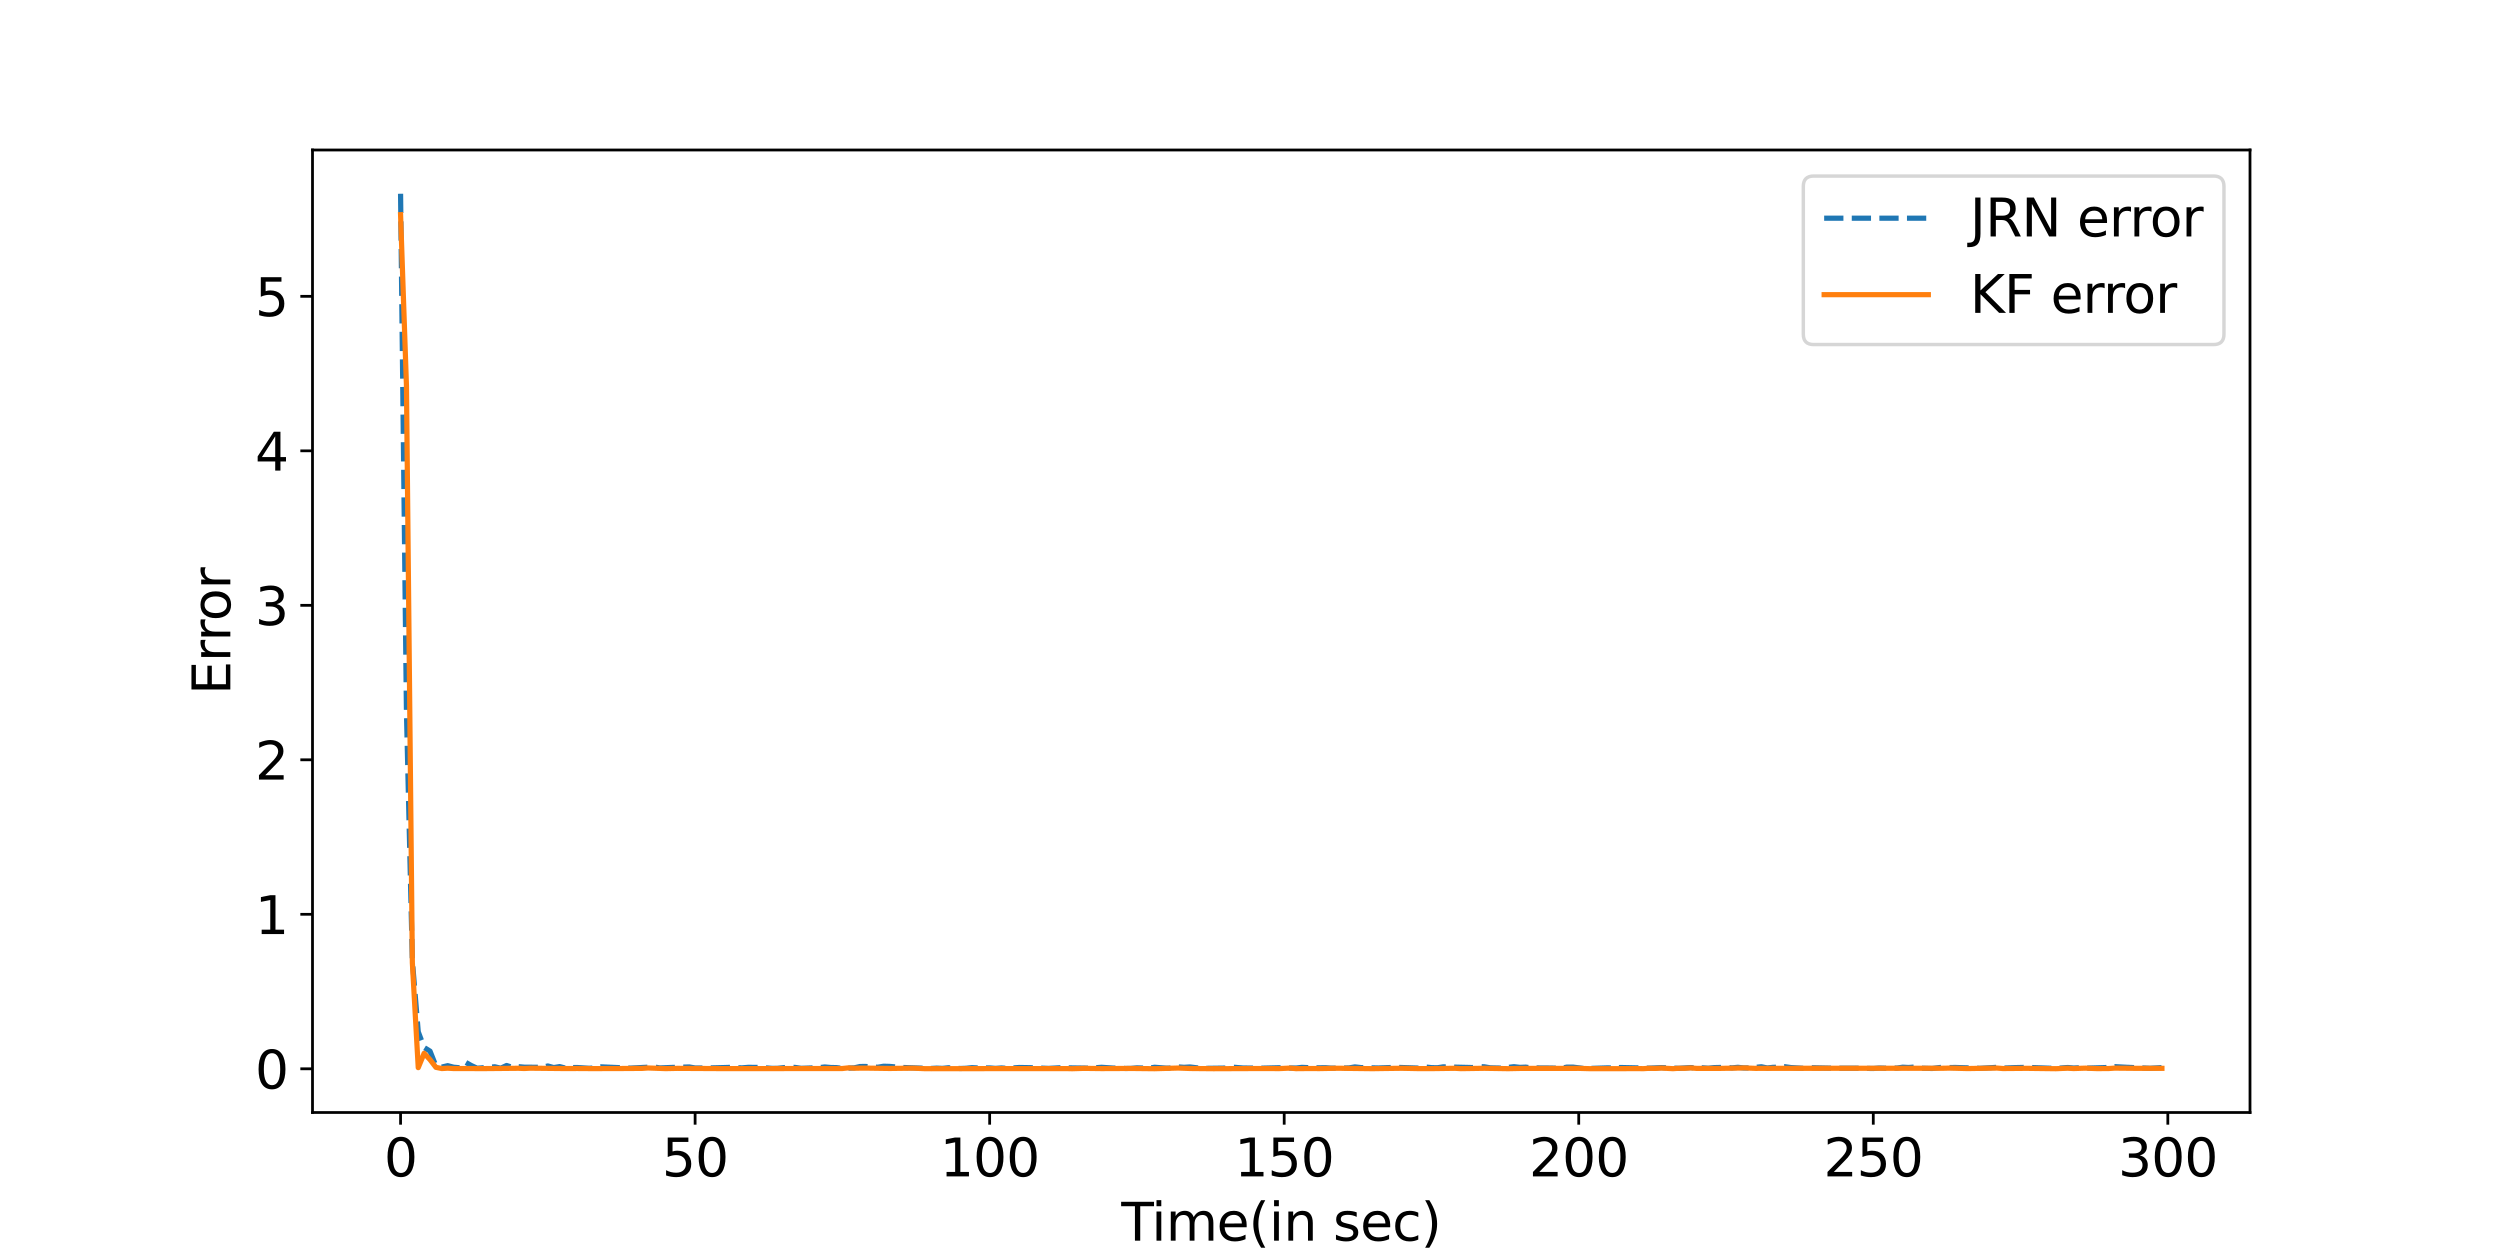<?xml version="1.0" encoding="utf-8" standalone="no"?>
<!DOCTYPE svg PUBLIC "-//W3C//DTD SVG 1.1//EN"
  "http://www.w3.org/Graphics/SVG/1.1/DTD/svg11.dtd">
<svg xmlns:xlink="http://www.w3.org/1999/xlink" width="720pt" height="360pt" viewBox="0 0 720 360" xmlns="http://www.w3.org/2000/svg" version="1.1">
 <defs>
  <style type="text/css">*{stroke-linejoin: round; stroke-linecap: butt}</style>
 </defs>
 <g id="figure_1">
  <g id="patch_1">
   <path d="M 0 360 
L 720 360 
L 720 0 
L 0 0 
z
" style="fill: #ffffff"/>
  </g>
  <g id="axes_1">
   <g id="patch_2">
    <path d="M 90 320.4 
L 648 320.4 
L 648 43.2 
L 90 43.2 
z
" style="fill: #ffffff"/>
   </g>
   <g id="matplotlib.axis_1">
    <g id="xtick_1">
     <g id="line2d_1">
      <defs>
       <path id="me316027ce1" d="M 0 0 
L 0 3.5 
" style="stroke: #000000; stroke-width: 0.8"/>
      </defs>
      <g>
       <use xlink:href="#me316027ce1" x="115.364" y="320.4" style="stroke: #000000; stroke-width: 0.8"/>
      </g>
     </g>
     <g id="text_1">
      <!-- 0 -->
      <g transform="translate(110.592 338.798) scale(0.15 -0.15)">
       <defs>
        <path id="DejaVuSans-30" d="M 2034 4250 
Q 1547 4250 1301 3770 
Q 1056 3291 1056 2328 
Q 1056 1369 1301 889 
Q 1547 409 2034 409 
Q 2525 409 2770 889 
Q 3016 1369 3016 2328 
Q 3016 3291 2770 3770 
Q 2525 4250 2034 4250 
z
M 2034 4750 
Q 2819 4750 3233 4129 
Q 3647 3509 3647 2328 
Q 3647 1150 3233 529 
Q 2819 -91 2034 -91 
Q 1250 -91 836 529 
Q 422 1150 422 2328 
Q 422 3509 836 4129 
Q 1250 4750 2034 4750 
z
" transform="scale(0.016)"/>
       </defs>
       <use xlink:href="#DejaVuSans-30"/>
      </g>
     </g>
    </g>
    <g id="xtick_2">
     <g id="line2d_2">
      <g>
       <use xlink:href="#me316027ce1" x="200.192" y="320.4" style="stroke: #000000; stroke-width: 0.8"/>
      </g>
     </g>
     <g id="text_2">
      <!-- 50 -->
      <g transform="translate(190.648 338.798) scale(0.15 -0.15)">
       <defs>
        <path id="DejaVuSans-35" d="M 691 4666 
L 3169 4666 
L 3169 4134 
L 1269 4134 
L 1269 2991 
Q 1406 3038 1543 3061 
Q 1681 3084 1819 3084 
Q 2600 3084 3056 2656 
Q 3513 2228 3513 1497 
Q 3513 744 3044 326 
Q 2575 -91 1722 -91 
Q 1428 -91 1123 -41 
Q 819 9 494 109 
L 494 744 
Q 775 591 1075 516 
Q 1375 441 1709 441 
Q 2250 441 2565 725 
Q 2881 1009 2881 1497 
Q 2881 1984 2565 2268 
Q 2250 2553 1709 2553 
Q 1456 2553 1204 2497 
Q 953 2441 691 2322 
L 691 4666 
z
" transform="scale(0.016)"/>
       </defs>
       <use xlink:href="#DejaVuSans-35"/>
       <use xlink:href="#DejaVuSans-30" x="63.623"/>
      </g>
     </g>
    </g>
    <g id="xtick_3">
     <g id="line2d_3">
      <g>
       <use xlink:href="#me316027ce1" x="285.02" y="320.4" style="stroke: #000000; stroke-width: 0.8"/>
      </g>
     </g>
     <g id="text_3">
      <!-- 100 -->
      <g transform="translate(270.704 338.798) scale(0.15 -0.15)">
       <defs>
        <path id="DejaVuSans-31" d="M 794 531 
L 1825 531 
L 1825 4091 
L 703 3866 
L 703 4441 
L 1819 4666 
L 2450 4666 
L 2450 531 
L 3481 531 
L 3481 0 
L 794 0 
L 794 531 
z
" transform="scale(0.016)"/>
       </defs>
       <use xlink:href="#DejaVuSans-31"/>
       <use xlink:href="#DejaVuSans-30" x="63.623"/>
       <use xlink:href="#DejaVuSans-30" x="127.246"/>
      </g>
     </g>
    </g>
    <g id="xtick_4">
     <g id="line2d_4">
      <g>
       <use xlink:href="#me316027ce1" x="369.848" y="320.4" style="stroke: #000000; stroke-width: 0.8"/>
      </g>
     </g>
     <g id="text_4">
      <!-- 150 -->
      <g transform="translate(355.533 338.798) scale(0.15 -0.15)">
       <use xlink:href="#DejaVuSans-31"/>
       <use xlink:href="#DejaVuSans-35" x="63.623"/>
       <use xlink:href="#DejaVuSans-30" x="127.246"/>
      </g>
     </g>
    </g>
    <g id="xtick_5">
     <g id="line2d_5">
      <g>
       <use xlink:href="#me316027ce1" x="454.676" y="320.4" style="stroke: #000000; stroke-width: 0.8"/>
      </g>
     </g>
     <g id="text_5">
      <!-- 200 -->
      <g transform="translate(440.361 338.798) scale(0.15 -0.15)">
       <defs>
        <path id="DejaVuSans-32" d="M 1228 531 
L 3431 531 
L 3431 0 
L 469 0 
L 469 531 
Q 828 903 1448 1529 
Q 2069 2156 2228 2338 
Q 2531 2678 2651 2914 
Q 2772 3150 2772 3378 
Q 2772 3750 2511 3984 
Q 2250 4219 1831 4219 
Q 1534 4219 1204 4116 
Q 875 4013 500 3803 
L 500 4441 
Q 881 4594 1212 4672 
Q 1544 4750 1819 4750 
Q 2544 4750 2975 4387 
Q 3406 4025 3406 3419 
Q 3406 3131 3298 2873 
Q 3191 2616 2906 2266 
Q 2828 2175 2409 1742 
Q 1991 1309 1228 531 
z
" transform="scale(0.016)"/>
       </defs>
       <use xlink:href="#DejaVuSans-32"/>
       <use xlink:href="#DejaVuSans-30" x="63.623"/>
       <use xlink:href="#DejaVuSans-30" x="127.246"/>
      </g>
     </g>
    </g>
    <g id="xtick_6">
     <g id="line2d_6">
      <g>
       <use xlink:href="#me316027ce1" x="539.505" y="320.4" style="stroke: #000000; stroke-width: 0.8"/>
      </g>
     </g>
     <g id="text_6">
      <!-- 250 -->
      <g transform="translate(525.189 338.798) scale(0.15 -0.15)">
       <use xlink:href="#DejaVuSans-32"/>
       <use xlink:href="#DejaVuSans-35" x="63.623"/>
       <use xlink:href="#DejaVuSans-30" x="127.246"/>
      </g>
     </g>
    </g>
    <g id="xtick_7">
     <g id="line2d_7">
      <g>
       <use xlink:href="#me316027ce1" x="624.333" y="320.4" style="stroke: #000000; stroke-width: 0.8"/>
      </g>
     </g>
     <g id="text_7">
      <!-- 300 -->
      <g transform="translate(610.017 338.798) scale(0.15 -0.15)">
       <defs>
        <path id="DejaVuSans-33" d="M 2597 2516 
Q 3050 2419 3304 2112 
Q 3559 1806 3559 1356 
Q 3559 666 3084 287 
Q 2609 -91 1734 -91 
Q 1441 -91 1130 -33 
Q 819 25 488 141 
L 488 750 
Q 750 597 1062 519 
Q 1375 441 1716 441 
Q 2309 441 2620 675 
Q 2931 909 2931 1356 
Q 2931 1769 2642 2001 
Q 2353 2234 1838 2234 
L 1294 2234 
L 1294 2753 
L 1863 2753 
Q 2328 2753 2575 2939 
Q 2822 3125 2822 3475 
Q 2822 3834 2567 4026 
Q 2313 4219 1838 4219 
Q 1578 4219 1281 4162 
Q 984 4106 628 3988 
L 628 4550 
Q 988 4650 1302 4700 
Q 1616 4750 1894 4750 
Q 2613 4750 3031 4423 
Q 3450 4097 3450 3541 
Q 3450 3153 3228 2886 
Q 3006 2619 2597 2516 
z
" transform="scale(0.016)"/>
       </defs>
       <use xlink:href="#DejaVuSans-33"/>
       <use xlink:href="#DejaVuSans-30" x="63.623"/>
       <use xlink:href="#DejaVuSans-30" x="127.246"/>
      </g>
     </g>
    </g>
    <g id="text_8">
     <!-- Time(in sec) -->
     <g transform="translate(322.931 357.315) scale(0.15 -0.15)">
      <defs>
       <path id="DejaVuSans-54" d="M -19 4666 
L 3928 4666 
L 3928 4134 
L 2272 4134 
L 2272 0 
L 1638 0 
L 1638 4134 
L -19 4134 
L -19 4666 
z
" transform="scale(0.016)"/>
       <path id="DejaVuSans-69" d="M 603 3500 
L 1178 3500 
L 1178 0 
L 603 0 
L 603 3500 
z
M 603 4863 
L 1178 4863 
L 1178 4134 
L 603 4134 
L 603 4863 
z
" transform="scale(0.016)"/>
       <path id="DejaVuSans-6d" d="M 3328 2828 
Q 3544 3216 3844 3400 
Q 4144 3584 4550 3584 
Q 5097 3584 5394 3201 
Q 5691 2819 5691 2113 
L 5691 0 
L 5113 0 
L 5113 2094 
Q 5113 2597 4934 2840 
Q 4756 3084 4391 3084 
Q 3944 3084 3684 2787 
Q 3425 2491 3425 1978 
L 3425 0 
L 2847 0 
L 2847 2094 
Q 2847 2600 2669 2842 
Q 2491 3084 2119 3084 
Q 1678 3084 1418 2786 
Q 1159 2488 1159 1978 
L 1159 0 
L 581 0 
L 581 3500 
L 1159 3500 
L 1159 2956 
Q 1356 3278 1631 3431 
Q 1906 3584 2284 3584 
Q 2666 3584 2933 3390 
Q 3200 3197 3328 2828 
z
" transform="scale(0.016)"/>
       <path id="DejaVuSans-65" d="M 3597 1894 
L 3597 1613 
L 953 1613 
Q 991 1019 1311 708 
Q 1631 397 2203 397 
Q 2534 397 2845 478 
Q 3156 559 3463 722 
L 3463 178 
Q 3153 47 2828 -22 
Q 2503 -91 2169 -91 
Q 1331 -91 842 396 
Q 353 884 353 1716 
Q 353 2575 817 3079 
Q 1281 3584 2069 3584 
Q 2775 3584 3186 3129 
Q 3597 2675 3597 1894 
z
M 3022 2063 
Q 3016 2534 2758 2815 
Q 2500 3097 2075 3097 
Q 1594 3097 1305 2825 
Q 1016 2553 972 2059 
L 3022 2063 
z
" transform="scale(0.016)"/>
       <path id="DejaVuSans-28" d="M 1984 4856 
Q 1566 4138 1362 3434 
Q 1159 2731 1159 2009 
Q 1159 1288 1364 580 
Q 1569 -128 1984 -844 
L 1484 -844 
Q 1016 -109 783 600 
Q 550 1309 550 2009 
Q 550 2706 781 3412 
Q 1013 4119 1484 4856 
L 1984 4856 
z
" transform="scale(0.016)"/>
       <path id="DejaVuSans-6e" d="M 3513 2113 
L 3513 0 
L 2938 0 
L 2938 2094 
Q 2938 2591 2744 2837 
Q 2550 3084 2163 3084 
Q 1697 3084 1428 2787 
Q 1159 2491 1159 1978 
L 1159 0 
L 581 0 
L 581 3500 
L 1159 3500 
L 1159 2956 
Q 1366 3272 1645 3428 
Q 1925 3584 2291 3584 
Q 2894 3584 3203 3211 
Q 3513 2838 3513 2113 
z
" transform="scale(0.016)"/>
       <path id="DejaVuSans-20" transform="scale(0.016)"/>
       <path id="DejaVuSans-73" d="M 2834 3397 
L 2834 2853 
Q 2591 2978 2328 3040 
Q 2066 3103 1784 3103 
Q 1356 3103 1142 2972 
Q 928 2841 928 2578 
Q 928 2378 1081 2264 
Q 1234 2150 1697 2047 
L 1894 2003 
Q 2506 1872 2764 1633 
Q 3022 1394 3022 966 
Q 3022 478 2636 193 
Q 2250 -91 1575 -91 
Q 1294 -91 989 -36 
Q 684 19 347 128 
L 347 722 
Q 666 556 975 473 
Q 1284 391 1588 391 
Q 1994 391 2212 530 
Q 2431 669 2431 922 
Q 2431 1156 2273 1281 
Q 2116 1406 1581 1522 
L 1381 1569 
Q 847 1681 609 1914 
Q 372 2147 372 2553 
Q 372 3047 722 3315 
Q 1072 3584 1716 3584 
Q 2034 3584 2315 3537 
Q 2597 3491 2834 3397 
z
" transform="scale(0.016)"/>
       <path id="DejaVuSans-63" d="M 3122 3366 
L 3122 2828 
Q 2878 2963 2633 3030 
Q 2388 3097 2138 3097 
Q 1578 3097 1268 2742 
Q 959 2388 959 1747 
Q 959 1106 1268 751 
Q 1578 397 2138 397 
Q 2388 397 2633 464 
Q 2878 531 3122 666 
L 3122 134 
Q 2881 22 2623 -34 
Q 2366 -91 2075 -91 
Q 1284 -91 818 406 
Q 353 903 353 1747 
Q 353 2603 823 3093 
Q 1294 3584 2113 3584 
Q 2378 3584 2631 3529 
Q 2884 3475 3122 3366 
z
" transform="scale(0.016)"/>
       <path id="DejaVuSans-29" d="M 513 4856 
L 1013 4856 
Q 1481 4119 1714 3412 
Q 1947 2706 1947 2009 
Q 1947 1309 1714 600 
Q 1481 -109 1013 -844 
L 513 -844 
Q 928 -128 1133 580 
Q 1338 1288 1338 2009 
Q 1338 2731 1133 3434 
Q 928 4138 513 4856 
z
" transform="scale(0.016)"/>
      </defs>
      <use xlink:href="#DejaVuSans-54"/>
      <use xlink:href="#DejaVuSans-69" x="57.959"/>
      <use xlink:href="#DejaVuSans-6d" x="85.742"/>
      <use xlink:href="#DejaVuSans-65" x="183.154"/>
      <use xlink:href="#DejaVuSans-28" x="244.678"/>
      <use xlink:href="#DejaVuSans-69" x="283.691"/>
      <use xlink:href="#DejaVuSans-6e" x="311.475"/>
      <use xlink:href="#DejaVuSans-20" x="374.854"/>
      <use xlink:href="#DejaVuSans-73" x="406.641"/>
      <use xlink:href="#DejaVuSans-65" x="458.74"/>
      <use xlink:href="#DejaVuSans-63" x="520.264"/>
      <use xlink:href="#DejaVuSans-29" x="575.244"/>
     </g>
    </g>
   </g>
   <g id="matplotlib.axis_2">
    <g id="ytick_1">
     <g id="line2d_8">
      <defs>
       <path id="m9ce8819f84" d="M 0 0 
L -3.5 0 
" style="stroke: #000000; stroke-width: 0.8"/>
      </defs>
      <g>
       <use xlink:href="#m9ce8819f84" x="90" y="307.815" style="stroke: #000000; stroke-width: 0.8"/>
      </g>
     </g>
     <g id="text_9">
      <!-- 0 -->
      <g transform="translate(73.456 313.514) scale(0.15 -0.15)">
       <use xlink:href="#DejaVuSans-30"/>
      </g>
     </g>
    </g>
    <g id="ytick_2">
     <g id="line2d_9">
      <g>
       <use xlink:href="#m9ce8819f84" x="90" y="263.321" style="stroke: #000000; stroke-width: 0.8"/>
      </g>
     </g>
     <g id="text_10">
      <!-- 1 -->
      <g transform="translate(73.456 269.019) scale(0.15 -0.15)">
       <use xlink:href="#DejaVuSans-31"/>
      </g>
     </g>
    </g>
    <g id="ytick_3">
     <g id="line2d_10">
      <g>
       <use xlink:href="#m9ce8819f84" x="90" y="218.826" style="stroke: #000000; stroke-width: 0.8"/>
      </g>
     </g>
     <g id="text_11">
      <!-- 2 -->
      <g transform="translate(73.456 224.525) scale(0.15 -0.15)">
       <use xlink:href="#DejaVuSans-32"/>
      </g>
     </g>
    </g>
    <g id="ytick_4">
     <g id="line2d_11">
      <g>
       <use xlink:href="#m9ce8819f84" x="90" y="174.332" style="stroke: #000000; stroke-width: 0.8"/>
      </g>
     </g>
     <g id="text_12">
      <!-- 3 -->
      <g transform="translate(73.456 180.03) scale(0.15 -0.15)">
       <use xlink:href="#DejaVuSans-33"/>
      </g>
     </g>
    </g>
    <g id="ytick_5">
     <g id="line2d_12">
      <g>
       <use xlink:href="#m9ce8819f84" x="90" y="129.837" style="stroke: #000000; stroke-width: 0.8"/>
      </g>
     </g>
     <g id="text_13">
      <!-- 4 -->
      <g transform="translate(73.456 135.536) scale(0.15 -0.15)">
       <defs>
        <path id="DejaVuSans-34" d="M 2419 4116 
L 825 1625 
L 2419 1625 
L 2419 4116 
z
M 2253 4666 
L 3047 4666 
L 3047 1625 
L 3713 1625 
L 3713 1100 
L 3047 1100 
L 3047 0 
L 2419 0 
L 2419 1100 
L 313 1100 
L 313 1709 
L 2253 4666 
z
" transform="scale(0.016)"/>
       </defs>
       <use xlink:href="#DejaVuSans-34"/>
      </g>
     </g>
    </g>
    <g id="ytick_6">
     <g id="line2d_13">
      <g>
       <use xlink:href="#m9ce8819f84" x="90" y="85.342" style="stroke: #000000; stroke-width: 0.8"/>
      </g>
     </g>
     <g id="text_14">
      <!-- 5 -->
      <g transform="translate(73.456 91.041) scale(0.15 -0.15)">
       <use xlink:href="#DejaVuSans-35"/>
      </g>
     </g>
    </g>
    <g id="text_15">
     <!-- Error -->
     <g transform="translate(66.337 200.078) rotate(-90) scale(0.15 -0.15)">
      <defs>
       <path id="DejaVuSans-45" d="M 628 4666 
L 3578 4666 
L 3578 4134 
L 1259 4134 
L 1259 2753 
L 3481 2753 
L 3481 2222 
L 1259 2222 
L 1259 531 
L 3634 531 
L 3634 0 
L 628 0 
L 628 4666 
z
" transform="scale(0.016)"/>
       <path id="DejaVuSans-72" d="M 2631 2963 
Q 2534 3019 2420 3045 
Q 2306 3072 2169 3072 
Q 1681 3072 1420 2755 
Q 1159 2438 1159 1844 
L 1159 0 
L 581 0 
L 581 3500 
L 1159 3500 
L 1159 2956 
Q 1341 3275 1631 3429 
Q 1922 3584 2338 3584 
Q 2397 3584 2469 3576 
Q 2541 3569 2628 3553 
L 2631 2963 
z
" transform="scale(0.016)"/>
       <path id="DejaVuSans-6f" d="M 1959 3097 
Q 1497 3097 1228 2736 
Q 959 2375 959 1747 
Q 959 1119 1226 758 
Q 1494 397 1959 397 
Q 2419 397 2687 759 
Q 2956 1122 2956 1747 
Q 2956 2369 2687 2733 
Q 2419 3097 1959 3097 
z
M 1959 3584 
Q 2709 3584 3137 3096 
Q 3566 2609 3566 1747 
Q 3566 888 3137 398 
Q 2709 -91 1959 -91 
Q 1206 -91 779 398 
Q 353 888 353 1747 
Q 353 2609 779 3096 
Q 1206 3584 1959 3584 
z
" transform="scale(0.016)"/>
      </defs>
      <use xlink:href="#DejaVuSans-45"/>
      <use xlink:href="#DejaVuSans-72" x="63.184"/>
      <use xlink:href="#DejaVuSans-72" x="102.547"/>
      <use xlink:href="#DejaVuSans-6f" x="141.41"/>
      <use xlink:href="#DejaVuSans-72" x="202.592"/>
     </g>
    </g>
   </g>
   <g id="line2d_14">
    <path d="M 115.364 55.8 
L 117.06 205.246 
L 118.757 276.606 
L 120.453 297.147 
L 122.15 301.692 
L 123.846 302.727 
L 125.543 307.01 
L 127.24 307.316 
L 128.936 306.914 
L 130.633 307.358 
L 132.329 307.507 
L 134.026 305.903 
L 135.722 306.869 
L 137.419 307.653 
L 142.509 307.235 
L 144.205 307.649 
L 145.902 306.867 
L 147.598 307.413 
L 149.295 307.201 
L 150.991 307.347 
L 156.081 307.387 
L 157.778 307.003 
L 159.474 307.467 
L 161.171 307.184 
L 162.867 307.624 
L 164.564 307.47 
L 166.261 307.444 
L 169.654 307.663 
L 171.35 307.56 
L 173.047 307.251 
L 181.53 307.619 
L 188.316 307.263 
L 190.012 307.565 
L 193.406 307.427 
L 198.495 307.285 
L 200.192 307.583 
L 203.585 307.582 
L 208.675 307.456 
L 210.371 307.4 
L 212.068 307.528 
L 213.764 307.54 
L 215.461 307.396 
L 218.854 307.42 
L 222.247 307.675 
L 223.944 307.676 
L 227.337 307.311 
L 229.033 307.425 
L 230.73 307.677 
L 235.82 307.494 
L 237.516 307.287 
L 239.213 307.44 
L 240.909 307.477 
L 242.606 307.694 
L 245.999 307.549 
L 247.696 307.157 
L 249.392 307.148 
L 252.785 307.368 
L 254.482 307.077 
L 256.178 307.124 
L 259.572 307.418 
L 268.054 307.718 
L 269.751 307.623 
L 271.448 307.691 
L 273.144 307.513 
L 276.537 307.726 
L 278.234 307.661 
L 279.93 307.483 
L 281.627 307.572 
L 285.02 307.563 
L 286.717 307.691 
L 288.413 307.572 
L 290.11 307.685 
L 293.503 307.44 
L 296.896 307.496 
L 301.986 307.695 
L 305.379 307.509 
L 313.862 307.632 
L 317.255 307.38 
L 320.648 307.609 
L 322.344 307.567 
L 324.041 307.716 
L 325.738 307.695 
L 327.434 307.544 
L 330.827 307.648 
L 332.524 307.373 
L 335.917 307.629 
L 337.614 307.596 
L 339.31 307.27 
L 341.007 307.388 
L 342.703 307.288 
L 346.096 307.697 
L 352.883 307.605 
L 354.579 307.309 
L 357.972 307.582 
L 363.062 307.639 
L 369.848 307.468 
L 371.545 307.595 
L 373.241 307.594 
L 374.938 307.401 
L 378.331 307.549 
L 381.724 307.503 
L 383.421 307.633 
L 388.51 307.569 
L 390.207 307.267 
L 391.904 307.459 
L 396.993 307.579 
L 402.083 307.388 
L 408.869 307.625 
L 410.566 307.298 
L 412.262 307.484 
L 413.959 307.52 
L 415.656 307.256 
L 424.138 307.455 
L 425.835 307.169 
L 427.531 307.248 
L 429.228 307.543 
L 432.621 307.616 
L 436.014 307.207 
L 437.711 307.403 
L 439.407 307.337 
L 441.104 307.56 
L 446.194 307.596 
L 449.587 307.657 
L 451.283 307.33 
L 452.98 307.328 
L 456.373 307.749 
L 463.159 307.539 
L 464.856 307.617 
L 466.552 307.441 
L 475.035 307.629 
L 478.428 307.473 
L 483.518 307.677 
L 486.911 307.458 
L 488.608 307.605 
L 490.304 307.533 
L 492.001 307.655 
L 493.697 307.472 
L 497.091 307.39 
L 498.787 307.562 
L 500.484 307.381 
L 502.18 307.566 
L 503.877 307.57 
L 507.27 307.229 
L 508.967 307.576 
L 510.663 307.389 
L 512.36 307.365 
L 514.056 307.215 
L 515.753 307.457 
L 519.146 307.66 
L 520.843 307.493 
L 527.629 307.641 
L 534.415 307.634 
L 539.505 307.727 
L 541.201 307.594 
L 542.898 307.643 
L 544.594 307.559 
L 546.291 307.617 
L 547.988 307.354 
L 549.684 307.441 
L 551.381 307.307 
L 553.077 307.634 
L 556.47 307.722 
L 559.863 307.299 
L 561.56 307.45 
L 563.257 307.435 
L 566.65 307.542 
L 568.346 307.501 
L 570.043 307.691 
L 575.133 307.393 
L 576.829 307.618 
L 580.222 307.476 
L 583.615 307.398 
L 592.098 307.704 
L 595.491 307.442 
L 597.188 307.592 
L 598.884 307.519 
L 600.581 307.63 
L 607.367 307.428 
L 609.064 307.198 
L 612.457 307.376 
L 619.243 307.665 
L 622.636 307.474 
L 622.636 307.474 
" clip-path="url(#p2f2213a146)" style="fill: none; stroke-dasharray: 5.55,2.4; stroke-dashoffset: 0; stroke: #1f77b4; stroke-width: 1.5"/>
   </g>
   <g id="line2d_15">
    <path d="M 115.364 61.83 
L 117.06 111.118 
L 118.757 277.255 
L 120.453 307.478 
L 122.15 303.344 
L 123.846 305.182 
L 125.543 307.392 
L 127.24 307.738 
L 128.936 307.639 
L 130.633 307.736 
L 135.722 307.741 
L 139.116 307.756 
L 149.295 307.664 
L 150.991 307.726 
L 152.688 307.637 
L 162.867 307.742 
L 166.261 307.725 
L 171.35 307.76 
L 174.743 307.737 
L 178.137 307.736 
L 184.923 307.693 
L 186.619 307.578 
L 191.709 307.758 
L 195.102 307.688 
L 208.675 307.758 
L 213.764 307.759 
L 239.213 307.73 
L 242.606 307.73 
L 244.303 307.55 
L 245.999 307.641 
L 249.392 307.615 
L 256.178 307.715 
L 262.965 307.632 
L 266.358 307.775 
L 307.075 307.751 
L 308.772 307.79 
L 312.165 307.687 
L 317.255 307.749 
L 320.648 307.735 
L 325.738 307.712 
L 332.524 307.787 
L 339.31 307.598 
L 342.703 307.721 
L 349.49 307.785 
L 359.669 307.745 
L 366.455 307.732 
L 368.152 307.765 
L 371.545 307.613 
L 373.241 307.768 
L 376.635 307.736 
L 380.028 307.748 
L 385.117 307.654 
L 395.297 307.775 
L 398.69 307.723 
L 403.78 307.659 
L 408.869 307.763 
L 412.262 307.758 
L 419.049 307.667 
L 420.745 307.766 
L 427.531 307.665 
L 434.318 307.774 
L 437.711 307.706 
L 454.676 307.687 
L 458.07 307.782 
L 471.642 307.759 
L 473.339 307.771 
L 475.035 307.668 
L 476.732 307.705 
L 478.428 307.603 
L 481.822 307.775 
L 483.518 307.66 
L 485.215 307.673 
L 486.911 307.561 
L 488.608 307.696 
L 495.394 307.693 
L 500.484 307.608 
L 502.18 307.557 
L 505.573 307.69 
L 510.663 307.675 
L 559.863 307.653 
L 561.56 307.608 
L 566.65 307.744 
L 575.133 307.605 
L 576.829 307.735 
L 583.615 307.678 
L 592.098 307.787 
L 595.491 307.638 
L 597.188 307.738 
L 600.581 307.629 
L 603.974 307.756 
L 607.367 307.729 
L 609.064 307.62 
L 615.85 307.682 
L 622.636 307.682 
L 622.636 307.682 
" clip-path="url(#p2f2213a146)" style="fill: none; stroke: #ff7f0e; stroke-width: 1.5; stroke-linecap: square"/>
   </g>
   <g id="patch_3">
    <path d="M 90 320.4 
L 90 43.2 
" style="fill: none; stroke: #000000; stroke-width: 0.8; stroke-linejoin: miter; stroke-linecap: square"/>
   </g>
   <g id="patch_4">
    <path d="M 648 320.4 
L 648 43.2 
" style="fill: none; stroke: #000000; stroke-width: 0.8; stroke-linejoin: miter; stroke-linecap: square"/>
   </g>
   <g id="patch_5">
    <path d="M 90 320.4 
L 648 320.4 
" style="fill: none; stroke: #000000; stroke-width: 0.8; stroke-linejoin: miter; stroke-linecap: square"/>
   </g>
   <g id="patch_6">
    <path d="M 90 43.2 
L 648 43.2 
" style="fill: none; stroke: #000000; stroke-width: 0.8; stroke-linejoin: miter; stroke-linecap: square"/>
   </g>
   <g id="legend_1">
    <g id="patch_7">
     <path d="M 522.356 99.234 
L 637.5 99.234 
Q 640.5 99.234 640.5 96.234 
L 640.5 53.7 
Q 640.5 50.7 637.5 50.7 
L 522.356 50.7 
Q 519.356 50.7 519.356 53.7 
L 519.356 96.234 
Q 519.356 99.234 522.356 99.234 
z
" style="fill: #ffffff; opacity: 0.8; stroke: #cccccc; stroke-linejoin: miter"/>
    </g>
    <g id="line2d_16">
     <path d="M 525.356 62.848 
L 540.356 62.848 
L 555.356 62.848 
" style="fill: none; stroke-dasharray: 5.55,2.4; stroke-dashoffset: 0; stroke: #1f77b4; stroke-width: 1.5"/>
    </g>
    <g id="text_16">
     <!-- JRN error -->
     <g transform="translate(567.356 68.098) scale(0.15 -0.15)">
      <defs>
       <path id="DejaVuSans-4a" d="M 628 4666 
L 1259 4666 
L 1259 325 
Q 1259 -519 939 -900 
Q 619 -1281 -91 -1281 
L -331 -1281 
L -331 -750 
L -134 -750 
Q 284 -750 456 -515 
Q 628 -281 628 325 
L 628 4666 
z
" transform="scale(0.016)"/>
       <path id="DejaVuSans-52" d="M 2841 2188 
Q 3044 2119 3236 1894 
Q 3428 1669 3622 1275 
L 4263 0 
L 3584 0 
L 2988 1197 
Q 2756 1666 2539 1819 
Q 2322 1972 1947 1972 
L 1259 1972 
L 1259 0 
L 628 0 
L 628 4666 
L 2053 4666 
Q 2853 4666 3247 4331 
Q 3641 3997 3641 3322 
Q 3641 2881 3436 2590 
Q 3231 2300 2841 2188 
z
M 1259 4147 
L 1259 2491 
L 2053 2491 
Q 2509 2491 2742 2702 
Q 2975 2913 2975 3322 
Q 2975 3731 2742 3939 
Q 2509 4147 2053 4147 
L 1259 4147 
z
" transform="scale(0.016)"/>
       <path id="DejaVuSans-4e" d="M 628 4666 
L 1478 4666 
L 3547 763 
L 3547 4666 
L 4159 4666 
L 4159 0 
L 3309 0 
L 1241 3903 
L 1241 0 
L 628 0 
L 628 4666 
z
" transform="scale(0.016)"/>
      </defs>
      <use xlink:href="#DejaVuSans-4a"/>
      <use xlink:href="#DejaVuSans-52" x="29.492"/>
      <use xlink:href="#DejaVuSans-4e" x="98.975"/>
      <use xlink:href="#DejaVuSans-20" x="173.779"/>
      <use xlink:href="#DejaVuSans-65" x="205.566"/>
      <use xlink:href="#DejaVuSans-72" x="267.09"/>
      <use xlink:href="#DejaVuSans-72" x="306.453"/>
      <use xlink:href="#DejaVuSans-6f" x="345.316"/>
      <use xlink:href="#DejaVuSans-72" x="406.498"/>
     </g>
    </g>
    <g id="line2d_17">
     <path d="M 525.356 84.865 
L 540.356 84.865 
L 555.356 84.865 
" style="fill: none; stroke: #ff7f0e; stroke-width: 1.5; stroke-linecap: square"/>
    </g>
    <g id="text_17">
     <!-- KF error -->
     <g transform="translate(567.356 90.115) scale(0.15 -0.15)">
      <defs>
       <path id="DejaVuSans-4b" d="M 628 4666 
L 1259 4666 
L 1259 2694 
L 3353 4666 
L 4166 4666 
L 1850 2491 
L 4331 0 
L 3500 0 
L 1259 2247 
L 1259 0 
L 628 0 
L 628 4666 
z
" transform="scale(0.016)"/>
       <path id="DejaVuSans-46" d="M 628 4666 
L 3309 4666 
L 3309 4134 
L 1259 4134 
L 1259 2759 
L 3109 2759 
L 3109 2228 
L 1259 2228 
L 1259 0 
L 628 0 
L 628 4666 
z
" transform="scale(0.016)"/>
      </defs>
      <use xlink:href="#DejaVuSans-4b"/>
      <use xlink:href="#DejaVuSans-46" x="65.576"/>
      <use xlink:href="#DejaVuSans-20" x="123.096"/>
      <use xlink:href="#DejaVuSans-65" x="154.883"/>
      <use xlink:href="#DejaVuSans-72" x="216.406"/>
      <use xlink:href="#DejaVuSans-72" x="255.77"/>
      <use xlink:href="#DejaVuSans-6f" x="294.633"/>
      <use xlink:href="#DejaVuSans-72" x="355.814"/>
     </g>
    </g>
   </g>
  </g>
 </g>
 <defs>
  <clipPath id="p2f2213a146">
   <rect x="90" y="43.2" width="558" height="277.2"/>
  </clipPath>
 </defs>
</svg>
